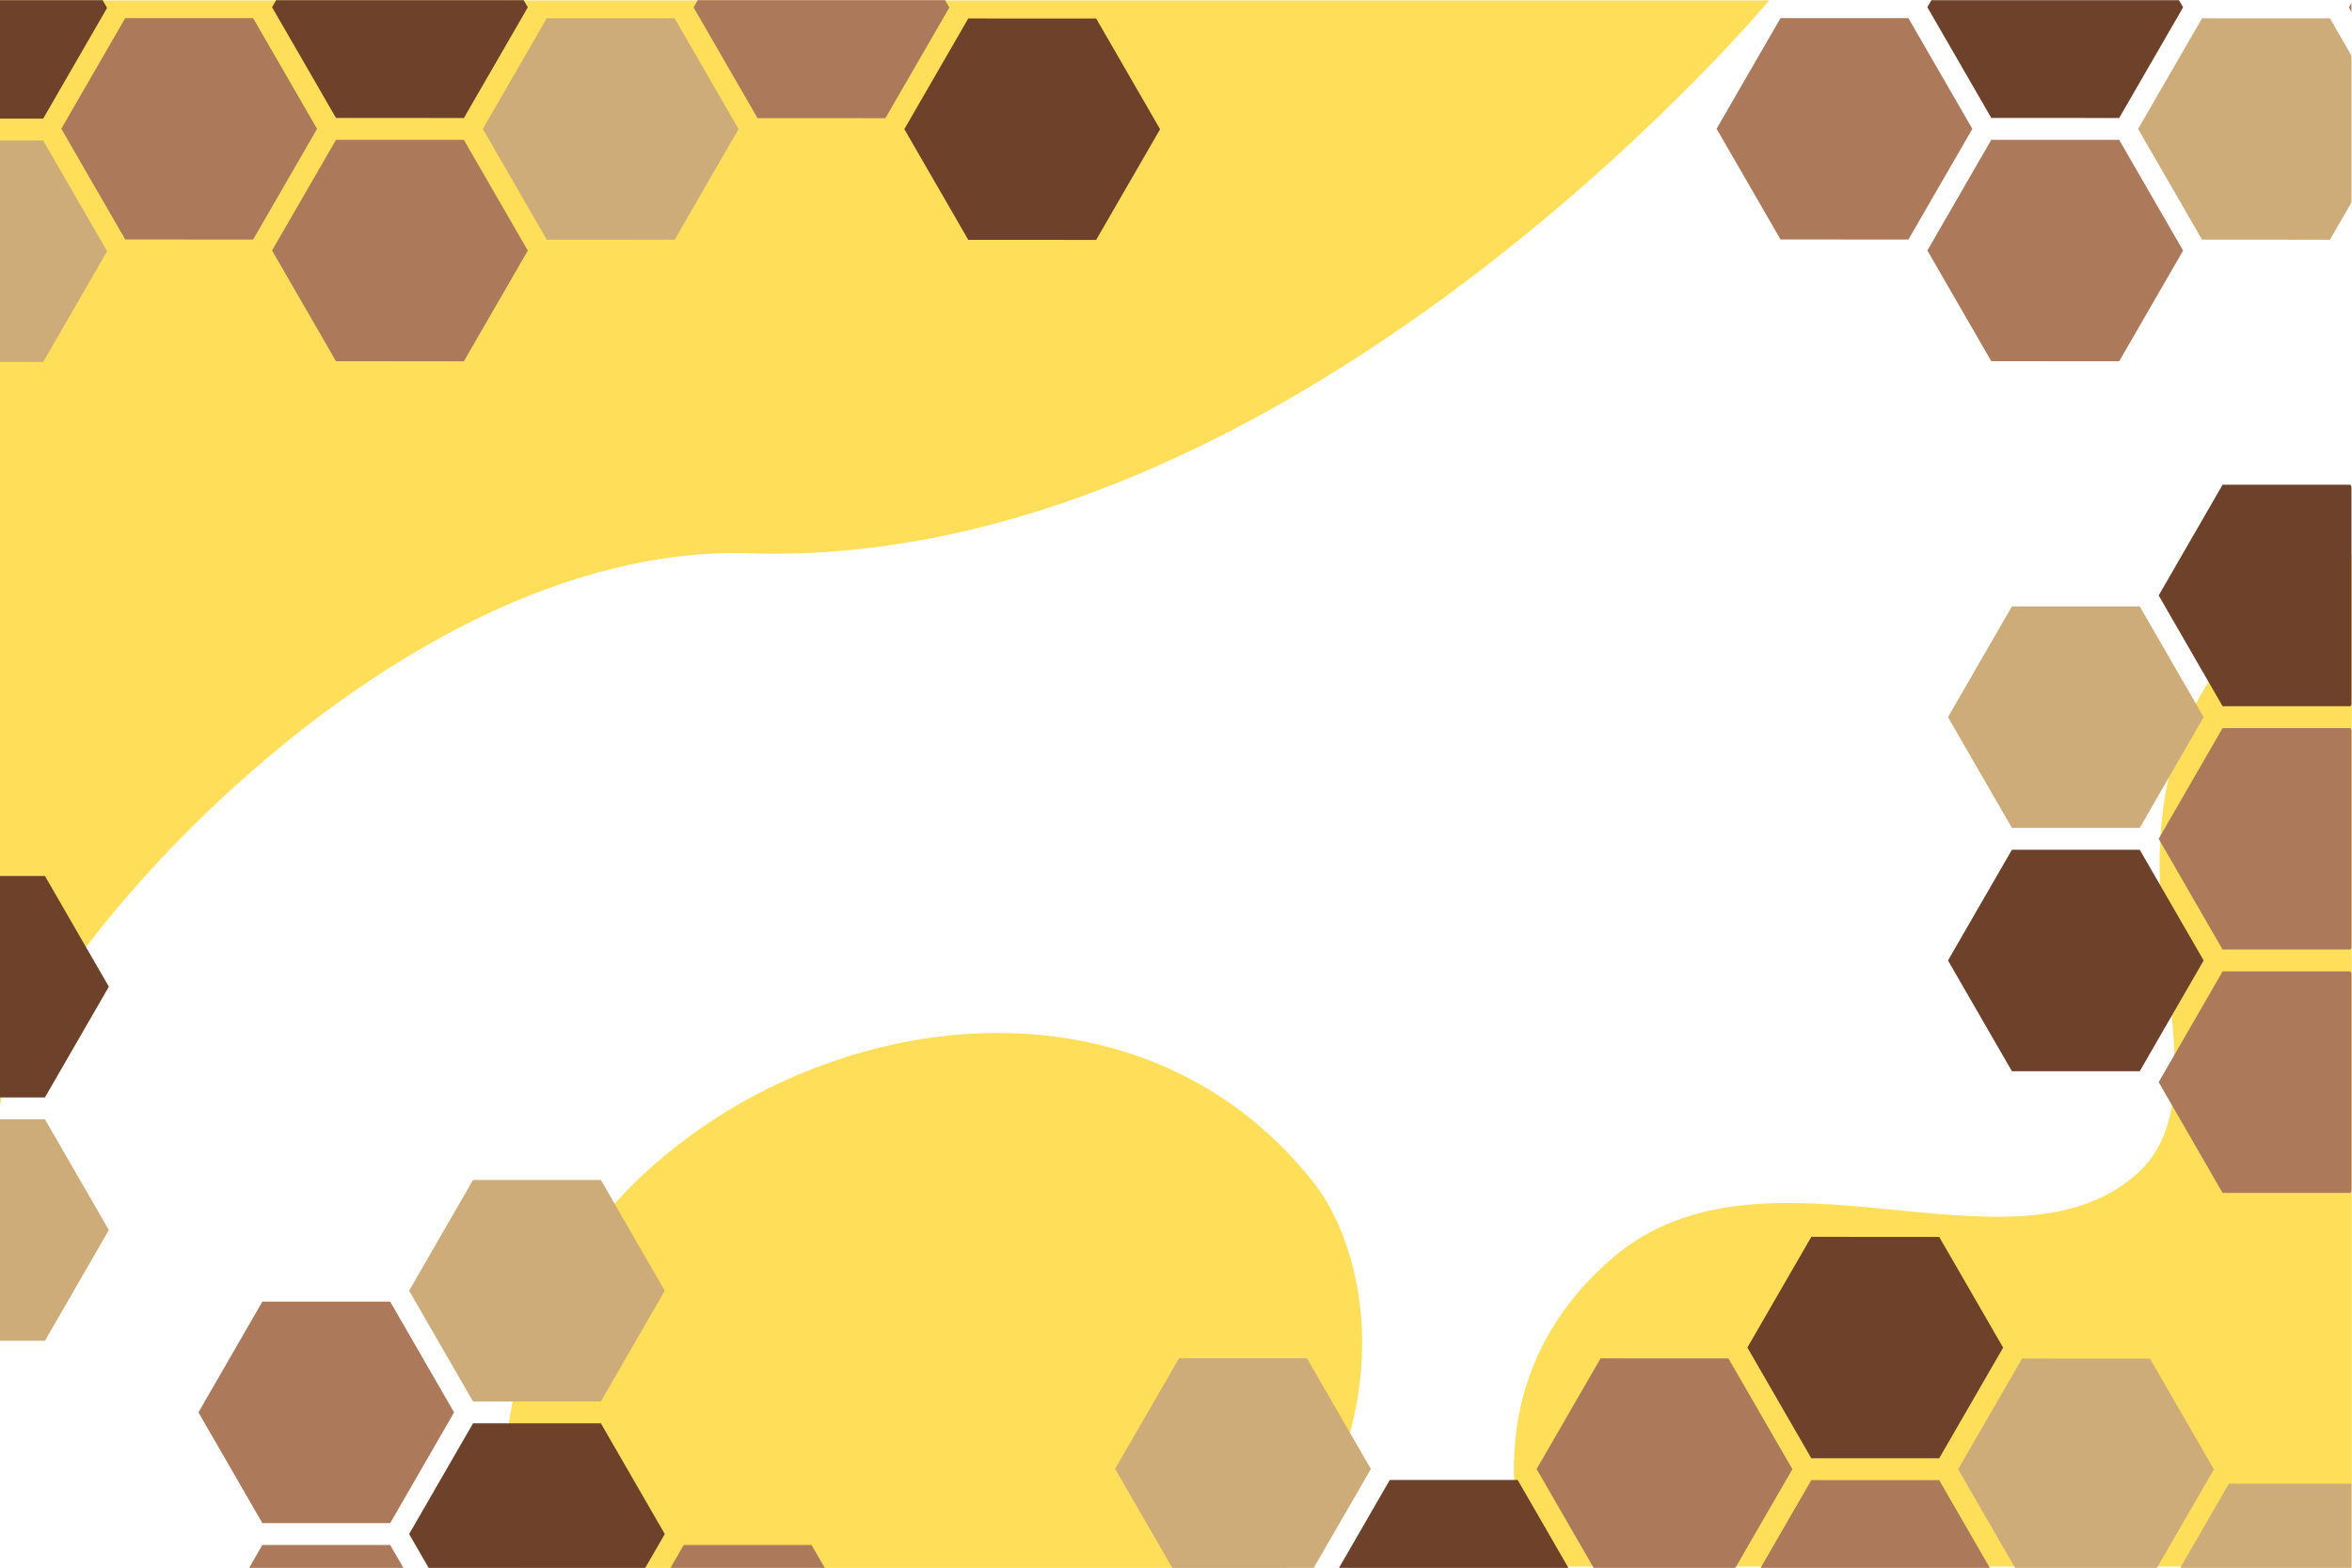 <svg xmlns="http://www.w3.org/2000/svg" xmlns:xlink="http://www.w3.org/1999/xlink" width="4535" zoomAndPan="magnify" viewBox="0 0 3401.25 2268" height="3024" preserveAspectRatio="xMidYMid meet" version="1.0"><defs><clipPath id="id1"><path d="M 2189 801 L 3400.5 801 L 3400.5 2266 L 2189 2266 Z M 2189 801 " clip-rule="nonzero"/></clipPath><clipPath id="id2"><path d="M 730 1494 L 1970 1494 L 1970 2267.75 L 730 2267.75 Z M 730 1494 " clip-rule="nonzero"/></clipPath><clipPath id="id3"><path d="M 394.219 2462.566 L 1085.051 1142.484 L 2282.891 1769.344 L 1592.059 3089.426 Z M 394.219 2462.566 " clip-rule="nonzero"/></clipPath><clipPath id="id4"><path d="M 394.219 2462.566 L 1085.051 1142.484 L 2282.891 1769.344 L 1592.059 3089.426 Z M 394.219 2462.566 " clip-rule="nonzero"/></clipPath><clipPath id="id5"><path d="M 1612 1964 L 1983 1964 L 1983 2267.75 L 1612 2267.75 Z M 1612 1964 " clip-rule="nonzero"/></clipPath><clipPath id="id6"><path d="M 2055.113 1356.301 L 3401.094 2133.809 L 2758.984 3245.395 L 1413.004 2467.887 Z M 2055.113 1356.301 " clip-rule="nonzero"/></clipPath><clipPath id="id7"><path d="M 2055.113 1356.301 L 3401.094 2133.809 L 2758.984 3245.395 L 1413.004 2467.887 Z M 2055.113 1356.301 " clip-rule="nonzero"/></clipPath><clipPath id="id8"><path d="M 1917 2140 L 2288 2140 L 2288 2267.75 L 1917 2267.75 Z M 1917 2140 " clip-rule="nonzero"/></clipPath><clipPath id="id9"><path d="M 2055.113 1356.301 L 3401.094 2133.809 L 2758.984 3245.395 L 1413.004 2467.887 Z M 2055.113 1356.301 " clip-rule="nonzero"/></clipPath><clipPath id="id10"><path d="M 2055.113 1356.301 L 3401.094 2133.809 L 2758.984 3245.395 L 1413.004 2467.887 Z M 2055.113 1356.301 " clip-rule="nonzero"/></clipPath><clipPath id="id11"><path d="M 2831 1965 L 3202 1965 L 3202 2267.75 L 2831 2267.75 Z M 2831 1965 " clip-rule="nonzero"/></clipPath><clipPath id="id12"><path d="M 2055.113 1356.301 L 3401.094 2133.809 L 2758.984 3245.395 L 1413.004 2467.887 Z M 2055.113 1356.301 " clip-rule="nonzero"/></clipPath><clipPath id="id13"><path d="M 2055.113 1356.301 L 3401.094 2133.809 L 2758.984 3245.395 L 1413.004 2467.887 Z M 2055.113 1356.301 " clip-rule="nonzero"/></clipPath><clipPath id="id14"><path d="M 2526 2140 L 2897 2140 L 2897 2267.75 L 2526 2267.75 Z M 2526 2140 " clip-rule="nonzero"/></clipPath><clipPath id="id15"><path d="M 2055.113 1356.301 L 3401.094 2133.809 L 2758.984 3245.395 L 1413.004 2467.887 Z M 2055.113 1356.301 " clip-rule="nonzero"/></clipPath><clipPath id="id16"><path d="M 2055.113 1356.301 L 3401.094 2133.809 L 2758.984 3245.395 L 1413.004 2467.887 Z M 2055.113 1356.301 " clip-rule="nonzero"/></clipPath><clipPath id="id17"><path d="M 2222 1964 L 2592 1964 L 2592 2267.75 L 2222 2267.75 Z M 2222 1964 " clip-rule="nonzero"/></clipPath><clipPath id="id18"><path d="M 2055.113 1356.301 L 3401.094 2133.809 L 2758.984 3245.395 L 1413.004 2467.887 Z M 2055.113 1356.301 " clip-rule="nonzero"/></clipPath><clipPath id="id19"><path d="M 2055.113 1356.301 L 3401.094 2133.809 L 2758.984 3245.395 L 1413.004 2467.887 Z M 2055.113 1356.301 " clip-rule="nonzero"/></clipPath><clipPath id="id20"><path d="M 2526 1788 L 2897 1788 L 2897 2110 L 2526 2110 Z M 2526 1788 " clip-rule="nonzero"/></clipPath><clipPath id="id21"><path d="M 2055.113 1356.301 L 3401.094 2133.809 L 2758.984 3245.395 L 1413.004 2467.887 Z M 2055.113 1356.301 " clip-rule="nonzero"/></clipPath><clipPath id="id22"><path d="M 2055.113 1356.301 L 3401.094 2133.809 L 2758.984 3245.395 L 1413.004 2467.887 Z M 2055.113 1356.301 " clip-rule="nonzero"/></clipPath><clipPath id="id23"><path d="M 0 0.25 L 2558.438 0.25 L 2558.438 1599.648 L 0 1599.648 Z M 0 0.25 " clip-rule="nonzero"/></clipPath><clipPath id="id24"><path d="M 393 0.25 L 764 0.25 L 764 171 L 393 171 Z M 393 0.25 " clip-rule="nonzero"/></clipPath><clipPath id="id25"><path d="M 531.207 -933.887 L 1877.188 -156.379 L 1235.078 955.207 L -110.902 177.703 Z M 531.207 -933.887 " clip-rule="nonzero"/></clipPath><clipPath id="id26"><path d="M 531.207 -933.887 L 1877.188 -156.379 L 1235.078 955.207 L -110.902 177.703 Z M 531.207 -933.887 " clip-rule="nonzero"/></clipPath><clipPath id="id27"><path d="M 88 26 L 459 26 L 459 347 L 88 347 Z M 88 26 " clip-rule="nonzero"/></clipPath><clipPath id="id28"><path d="M 531.207 -933.887 L 1877.188 -156.379 L 1235.078 955.207 L -110.902 177.703 Z M 531.207 -933.887 " clip-rule="nonzero"/></clipPath><clipPath id="id29"><path d="M 531.207 -933.887 L 1877.188 -156.379 L 1235.078 955.207 L -110.902 177.703 Z M 531.207 -933.887 " clip-rule="nonzero"/></clipPath><clipPath id="id30"><path d="M 227.059 -54.059 L 504.77 106.363 L 319.613 426.902 L 41.898 266.48 Z M 227.059 -54.059 " clip-rule="nonzero"/></clipPath><clipPath id="id31"><path d="M 227.059 -54.059 L 504.77 106.363 L 319.832 426.52 L 42.117 266.102 Z M 227.059 -54.059 " clip-rule="nonzero"/></clipPath><clipPath id="id32"><path d="M 698 26 L 1069 26 L 1069 347 L 698 347 Z M 698 26 " clip-rule="nonzero"/></clipPath><clipPath id="id33"><path d="M 531.207 -933.887 L 1877.188 -156.379 L 1235.078 955.207 L -110.902 177.703 Z M 531.207 -933.887 " clip-rule="nonzero"/></clipPath><clipPath id="id34"><path d="M 531.207 -933.887 L 1877.188 -156.379 L 1235.078 955.207 L -110.902 177.703 Z M 531.207 -933.887 " clip-rule="nonzero"/></clipPath><clipPath id="id35"><path d="M 393 202 L 764 202 L 764 523 L 393 523 Z M 393 202 " clip-rule="nonzero"/></clipPath><clipPath id="id36"><path d="M 531.207 -933.887 L 1877.188 -156.379 L 1235.078 955.207 L -110.902 177.703 Z M 531.207 -933.887 " clip-rule="nonzero"/></clipPath><clipPath id="id37"><path d="M 531.207 -933.887 L 1877.188 -156.379 L 1235.078 955.207 L -110.902 177.703 Z M 531.207 -933.887 " clip-rule="nonzero"/></clipPath><clipPath id="id38"><path d="M 531.77 121.961 L 810.035 282.699 L 624.875 603.238 L 346.609 442.5 Z M 531.77 121.961 " clip-rule="nonzero"/></clipPath><clipPath id="id39"><path d="M 531.77 121.961 L 810.035 282.699 L 625.094 602.855 L 346.832 442.117 Z M 531.77 121.961 " clip-rule="nonzero"/></clipPath><clipPath id="id40"><path d="M 1307 26 L 1678 26 L 1678 347 L 1307 347 Z M 1307 26 " clip-rule="nonzero"/></clipPath><clipPath id="id41"><path d="M 531.207 -933.887 L 1877.188 -156.379 L 1235.078 955.207 L -110.902 177.703 Z M 531.207 -933.887 " clip-rule="nonzero"/></clipPath><clipPath id="id42"><path d="M 531.207 -933.887 L 1877.188 -156.379 L 1235.078 955.207 L -110.902 177.703 Z M 531.207 -933.887 " clip-rule="nonzero"/></clipPath><clipPath id="id43"><path d="M 1445.977 -53.629 L 1724.242 107.109 L 1539.082 427.648 L 1260.816 266.91 Z M 1445.977 -53.629 " clip-rule="nonzero"/></clipPath><clipPath id="id44"><path d="M 1445.977 -53.629 L 1723.848 106.883 L 1538.688 427.422 L 1260.816 266.91 Z M 1445.977 -53.629 " clip-rule="nonzero"/></clipPath><clipPath id="id45"><path d="M 1003 0.25 L 1373 0.25 L 1373 171 L 1003 171 Z M 1003 0.25 " clip-rule="nonzero"/></clipPath><clipPath id="id46"><path d="M 531.207 -933.887 L 1877.188 -156.379 L 1235.078 955.207 L -110.902 177.703 Z M 531.207 -933.887 " clip-rule="nonzero"/></clipPath><clipPath id="id47"><path d="M 531.207 -933.887 L 1877.188 -156.379 L 1235.078 955.207 L -110.902 177.703 Z M 531.207 -933.887 " clip-rule="nonzero"/></clipPath><clipPath id="id48"><path d="M 2817.012 877 L 3187 877 L 3187 1198 L 2817.012 1198 Z M 2817.012 877 " clip-rule="nonzero"/></clipPath><clipPath id="id49"><path d="M 3121.672 701.113 L 3400.5 701.113 L 3400.5 1022 L 3121.672 1022 Z M 3121.672 701.113 " clip-rule="nonzero"/></clipPath><clipPath id="id50"><path d="M 3121 1053 L 3400.5 1053 L 3400.5 1374 L 3121 1374 Z M 3121 1053 " clip-rule="nonzero"/></clipPath><clipPath id="id51"><path d="M 3121 1405 L 3400.5 1405 L 3400.5 1726 L 3121 1726 Z M 3121 1405 " clip-rule="nonzero"/></clipPath><clipPath id="id52"><path d="M 2817.012 1229 L 3187 1229 L 3187 1550 L 2817.012 1550 Z M 2817.012 1229 " clip-rule="nonzero"/></clipPath><clipPath id="id53"><path d="M 3130.715 2146 L 3400.5 2146 L 3400.5 2267.75 L 3130.715 2267.75 Z M 3130.715 2146 " clip-rule="nonzero"/></clipPath><clipPath id="id54"><path d="M 0 203 L 154.855 203 L 154.855 524 L 0 524 Z M 0 203 " clip-rule="nonzero"/></clipPath><clipPath id="id55"><path d="M 0 0.25 L 154.855 0.25 L 154.855 172 L 0 172 Z M 0 0.25 " clip-rule="nonzero"/></clipPath><clipPath id="id56"><path d="M 0 1618 L 157.406 1618 L 157.406 1940 L 0 1940 Z M 0 1618 " clip-rule="nonzero"/></clipPath><clipPath id="id57"><path d="M 0 1266 L 157.406 1266 L 157.406 1588 L 0 1588 Z M 0 1266 " clip-rule="nonzero"/></clipPath><clipPath id="id58"><path d="M 2787 0.25 L 3158 0.25 L 3158 171 L 2787 171 Z M 2787 0.25 " clip-rule="nonzero"/></clipPath><clipPath id="id59"><path d="M 2924.945 -933.887 L 4270.926 -156.379 L 3628.816 955.207 L 2282.836 177.703 Z M 2924.945 -933.887 " clip-rule="nonzero"/></clipPath><clipPath id="id60"><path d="M 2924.945 -933.887 L 4270.926 -156.379 L 3628.816 955.207 L 2282.836 177.703 Z M 2924.945 -933.887 " clip-rule="nonzero"/></clipPath><clipPath id="id61"><path d="M 2482 26 L 2853 26 L 2853 347 L 2482 347 Z M 2482 26 " clip-rule="nonzero"/></clipPath><clipPath id="id62"><path d="M 2924.945 -933.887 L 4270.926 -156.379 L 3628.816 955.207 L 2282.836 177.703 Z M 2924.945 -933.887 " clip-rule="nonzero"/></clipPath><clipPath id="id63"><path d="M 2924.945 -933.887 L 4270.926 -156.379 L 3628.816 955.207 L 2282.836 177.703 Z M 2924.945 -933.887 " clip-rule="nonzero"/></clipPath><clipPath id="id64"><path d="M 2620.793 -54.059 L 2898.508 106.363 L 2713.348 426.902 L 2435.637 266.48 Z M 2620.793 -54.059 " clip-rule="nonzero"/></clipPath><clipPath id="id65"><path d="M 2620.793 -54.059 L 2898.508 106.363 L 2713.566 426.52 L 2435.855 266.102 Z M 2620.793 -54.059 " clip-rule="nonzero"/></clipPath><clipPath id="id66"><path d="M 3091 26 L 3400.5 26 L 3400.5 347 L 3091 347 Z M 3091 26 " clip-rule="nonzero"/></clipPath><clipPath id="id67"><path d="M 2924.945 -933.887 L 4270.926 -156.379 L 3628.816 955.207 L 2282.836 177.703 Z M 2924.945 -933.887 " clip-rule="nonzero"/></clipPath><clipPath id="id68"><path d="M 2924.945 -933.887 L 4270.926 -156.379 L 3628.816 955.207 L 2282.836 177.703 Z M 2924.945 -933.887 " clip-rule="nonzero"/></clipPath><clipPath id="id69"><path d="M 2787 202 L 3158 202 L 3158 523 L 2787 523 Z M 2787 202 " clip-rule="nonzero"/></clipPath><clipPath id="id70"><path d="M 2924.945 -933.887 L 4270.926 -156.379 L 3628.816 955.207 L 2282.836 177.703 Z M 2924.945 -933.887 " clip-rule="nonzero"/></clipPath><clipPath id="id71"><path d="M 2924.945 -933.887 L 4270.926 -156.379 L 3628.816 955.207 L 2282.836 177.703 Z M 2924.945 -933.887 " clip-rule="nonzero"/></clipPath><clipPath id="id72"><path d="M 2925.508 121.961 L 3203.77 282.699 L 3018.613 603.238 L 2740.348 442.5 Z M 2925.508 121.961 " clip-rule="nonzero"/></clipPath><clipPath id="id73"><path d="M 2925.508 121.961 L 3203.77 282.699 L 3018.832 602.855 L 2740.566 442.117 Z M 2925.508 121.961 " clip-rule="nonzero"/></clipPath><clipPath id="id74"><path d="M 3396 0.25 L 3400.5 0.25 L 3400.5 171 L 3396 171 Z M 3396 0.25 " clip-rule="nonzero"/></clipPath><clipPath id="id75"><path d="M 2924.945 -933.887 L 4270.926 -156.379 L 3628.816 955.207 L 2282.836 177.703 Z M 2924.945 -933.887 " clip-rule="nonzero"/></clipPath><clipPath id="id76"><path d="M 2924.945 -933.887 L 4270.926 -156.379 L 3628.816 955.207 L 2282.836 177.703 Z M 2924.945 -933.887 " clip-rule="nonzero"/></clipPath><clipPath id="id77"><path d="M 591 2058 L 962 2058 L 962 2267.75 L 591 2267.75 Z M 591 2058 " clip-rule="nonzero"/></clipPath><clipPath id="id78"><path d="M 286.969 1882.34 L 656.699 1882.34 L 656.699 2203.055 L 286.969 2203.055 Z M 286.969 1882.34 " clip-rule="nonzero"/></clipPath><clipPath id="id79"><path d="M 286.969 2234.238 L 656.699 2234.238 L 656.699 2267.75 L 286.969 2267.75 Z M 286.969 2234.238 " clip-rule="nonzero"/></clipPath><clipPath id="id80"><path d="M 896 2234 L 1267 2234 L 1267 2267.75 L 896 2267.75 Z M 896 2234 " clip-rule="nonzero"/></clipPath></defs><g clip-path="url(#id1)"><path fill="#ffde59" d="M 2212.789 2265.746 C 2212.789 2265.746 2110.809 2009.254 2331.703 1819.672 C 2552.598 1630.09 2909.488 1860.707 3090.742 1697.301 C 3271.996 1533.895 2895.215 1089.227 3400.82 801.75 L 3400.82 2265.746 Z M 2212.789 2265.746 " fill-opacity="1" fill-rule="nonzero"/></g><g clip-path="url(#id2)"><g clip-path="url(#id3)"><g clip-path="url(#id4)"><path fill="#ffde59" d="M 1177.707 1544.957 C 897.355 1652.871 675.672 1924.418 743.094 2250.758 C 832.863 2685.465 1165.625 2824.391 1615.184 2504.305 C 2064.742 2184.215 1994.414 1830.113 1898.895 1709.52 C 1716.742 1479.715 1424.375 1449.625 1177.707 1544.957 Z M 1177.707 1544.957 " fill-opacity="1" fill-rule="nonzero"/></g></g></g><g clip-path="url(#id5)"><g clip-path="url(#id6)"><g clip-path="url(#id7)"><path fill="#cdac79" d="M 1889.941 2284.809 L 1982.406 2124.738 L 1940.828 2052.711 L 1889.953 1964.598 L 1729.723 1964.527 L 1705.035 1964.516 L 1612.574 2124.578 L 1705.027 2284.73 L 1889.941 2284.809 " fill-opacity="1" fill-rule="nonzero"/></g></g></g><g clip-path="url(#id8)"><g clip-path="url(#id9)"><g clip-path="url(#id10)"><path fill="#6d412a" d="M 2194.723 2460.859 L 2287.184 2300.793 L 2194.727 2140.652 L 2022.199 2140.57 L 2009.809 2140.566 L 1917.348 2300.633 L 2009.805 2460.781 L 2194.723 2460.859 " fill-opacity="1" fill-rule="nonzero"/></g></g></g><g clip-path="url(#id11)"><g clip-path="url(#id12)"><g clip-path="url(#id13)"><path fill="#cdac79" d="M 2924.141 2285.246 L 2949.871 2285.27 L 3109.055 2285.324 L 3201.516 2125.262 L 3109.066 1965.121 L 2924.145 1965.039 L 2831.684 2125.102 L 2913.797 2267.34 L 2924.141 2285.246 " fill-opacity="1" fill-rule="nonzero"/></g></g></g><g clip-path="url(#id14)"><g clip-path="url(#id15)"><g clip-path="url(#id16)"><path fill="#ad795b" d="M 2526.914 2300.898 L 2619.371 2461.043 L 2804.289 2461.125 L 2896.75 2301.059 L 2804.297 2140.914 L 2619.375 2140.832 L 2526.914 2300.898 " fill-opacity="1" fill-rule="nonzero"/></g></g></g><g clip-path="url(#id17)"><g clip-path="url(#id18)"><g clip-path="url(#id19)"><path fill="#ad795b" d="M 2499.504 2285.07 L 2591.969 2125.004 L 2499.508 1964.855 L 2314.594 1964.777 L 2222.133 2124.848 L 2314.582 2284.992 L 2499.504 2285.07 " fill-opacity="1" fill-rule="nonzero"/></g></g></g><g clip-path="url(#id20)"><g clip-path="url(#id21)"><g clip-path="url(#id22)"><path fill="#6d412a" d="M 2804.289 2109.273 L 2896.746 1949.211 L 2804.293 1789.066 L 2619.375 1788.988 L 2526.91 1949.055 L 2619.363 2109.199 L 2804.289 2109.273 " fill-opacity="1" fill-rule="nonzero"/></g></g></g><g clip-path="url(#id23)"><path fill="#ffde59" d="M 1083.672 800.32 C 1869.812 825.5 2558.438 0.676 2558.438 0.676 L 0 0.676 L 0 1599.309 C 25.309 1416.234 555.828 783.414 1083.672 800.32 " fill-opacity="1" fill-rule="nonzero"/></g><g clip-path="url(#id24)"><g clip-path="url(#id25)"><g clip-path="url(#id26)"><path fill="#6d412a" d="M 670.816 170.672 L 763.277 10.605 L 670.82 -149.535 L 498.293 -149.613 L 485.902 -149.621 L 393.441 10.445 L 485.898 170.594 L 670.816 170.672 " fill-opacity="1" fill-rule="nonzero"/></g></g></g><g clip-path="url(#id27)"><g clip-path="url(#id28)"><g clip-path="url(#id29)"><g clip-path="url(#id30)"><g clip-path="url(#id31)"><path fill="#ad795b" d="M 88.656 186.242 L 160.441 310.578 L 181.113 346.391 L 366.035 346.469 L 458.496 186.402 L 366.039 26.254 L 181.117 26.176 L 88.656 186.242 " fill-opacity="1" fill-rule="nonzero"/></g></g></g></g></g><g clip-path="url(#id32)"><g clip-path="url(#id33)"><g clip-path="url(#id34)"><path fill="#cdac79" d="M 790.676 26.434 L 698.215 186.496 L 790.672 346.648 L 975.59 346.723 L 1068.051 186.66 L 975.598 26.52 L 790.676 26.434 " fill-opacity="1" fill-rule="nonzero"/></g></g></g><g clip-path="url(#id35)"><g clip-path="url(#id36)"><g clip-path="url(#id37)"><g clip-path="url(#id38)"><g clip-path="url(#id39)"><path fill="#ad795b" d="M 485.898 202.23 L 393.438 362.297 L 468.711 492.688 L 485.891 522.445 L 670.809 522.52 L 763.27 362.457 L 670.812 202.305 L 485.898 202.23 " fill-opacity="1" fill-rule="nonzero"/></g></g></g></g></g><g clip-path="url(#id40)"><g clip-path="url(#id41)"><g clip-path="url(#id42)"><g clip-path="url(#id43)"><g clip-path="url(#id44)"><path fill="#6d412a" d="M 1307.773 186.77 L 1400.238 346.906 L 1563.965 346.984 L 1585.152 346.996 L 1677.617 186.926 L 1593.926 41.969 L 1585.16 26.777 L 1400.238 26.699 L 1307.773 186.77 " fill-opacity="1" fill-rule="nonzero"/></g></g></g></g></g><g clip-path="url(#id45)"><g clip-path="url(#id46)"><g clip-path="url(#id47)"><path fill="#ad795b" d="M 1003.008 10.715 L 1095.465 170.855 L 1280.383 170.941 L 1372.848 10.871 L 1280.391 -149.273 L 1095.469 -149.355 L 1003.008 10.715 " fill-opacity="1" fill-rule="nonzero"/></g></g></g><g clip-path="url(#id48)"><path fill="#cdac79" d="M 3186.715 1037.266 L 3173.859 1014.977 L 3094.289 877.109 L 2909.438 877.109 L 2817.016 1037.266 L 2909.438 1197.43 L 3094.289 1197.43 L 3176.383 1055.18 L 3186.715 1037.266 " fill-opacity="1" fill-rule="nonzero"/></g><g clip-path="url(#id49)"><path fill="#6d412a" d="M 3398.965 1021.438 L 3491.383 861.273 L 3409.555 719.457 L 3398.965 701.105 L 3214.105 701.105 L 3130.445 846.082 L 3121.68 861.273 L 3214.109 1021.438 L 3398.965 1021.438 " fill-opacity="1" fill-rule="nonzero"/></g><g clip-path="url(#id50)"><path fill="#ad795b" d="M 3398.961 1373.402 L 3491.383 1213.238 L 3398.961 1053.074 L 3214.105 1053.074 L 3121.68 1213.238 L 3214.105 1373.402 L 3398.961 1373.402 " fill-opacity="1" fill-rule="nonzero"/></g><g clip-path="url(#id51)"><path fill="#ad795b" d="M 3398.961 1405.055 L 3214.109 1405.055 L 3121.68 1565.219 L 3214.109 1725.375 L 3398.961 1725.375 L 3491.391 1565.219 L 3398.961 1405.055 " fill-opacity="1" fill-rule="nonzero"/></g><g clip-path="url(#id52)"><path fill="#6d412a" d="M 3094.285 1229.07 L 2909.438 1229.07 L 2817.012 1389.234 L 2909.438 1549.395 L 3094.293 1549.395 L 3186.723 1389.234 L 3094.285 1229.07 " fill-opacity="1" fill-rule="nonzero"/></g><g clip-path="url(#id53)"><path fill="#cdac79" d="M 3500.418 2306.25 L 3487.562 2283.961 L 3407.992 2146.094 L 3223.141 2146.094 L 3130.715 2306.25 L 3223.141 2466.414 L 3407.992 2466.414 L 3490.086 2324.164 L 3500.418 2306.25 " fill-opacity="1" fill-rule="nonzero"/></g><g clip-path="url(#id54)"><path fill="#cdac79" d="M -214.848 363.395 L -201.996 385.684 L -122.422 523.551 L 62.43 523.551 L 154.852 363.395 L 62.43 203.23 L -122.422 203.23 L -204.516 345.48 L -214.848 363.395 " fill-opacity="1" fill-rule="nonzero"/></g><g clip-path="url(#id55)"><path fill="#6d412a" d="M -122.418 171.59 L 62.43 171.59 L 154.855 11.426 L 62.43 -148.734 L -122.426 -148.734 L -214.855 11.426 L -122.418 171.59 " fill-opacity="1" fill-rule="nonzero"/></g><g clip-path="url(#id56)"><path fill="#cdac79" d="M -212.297 1779.125 L -199.445 1801.414 L -119.871 1939.281 L 64.98 1939.281 L 157.402 1779.125 L 64.98 1618.961 L -119.871 1618.961 L -201.965 1761.211 L -212.297 1779.125 " fill-opacity="1" fill-rule="nonzero"/></g><g clip-path="url(#id57)"><path fill="#6d412a" d="M -119.867 1587.32 L 64.98 1587.32 L 157.406 1427.156 L 64.98 1266.996 L -119.875 1266.996 L -212.305 1427.156 L -119.867 1587.32 " fill-opacity="1" fill-rule="nonzero"/></g><g clip-path="url(#id58)"><g clip-path="url(#id59)"><g clip-path="url(#id60)"><path fill="#6d412a" d="M 3064.555 170.672 L 3157.016 10.605 L 3064.559 -149.535 L 2892.031 -149.613 L 2879.637 -149.621 L 2787.176 10.445 L 2879.633 170.594 L 3064.555 170.672 " fill-opacity="1" fill-rule="nonzero"/></g></g></g><g clip-path="url(#id61)"><g clip-path="url(#id62)"><g clip-path="url(#id63)"><g clip-path="url(#id64)"><g clip-path="url(#id65)"><path fill="#ad795b" d="M 2482.395 186.242 L 2554.18 310.578 L 2574.852 346.391 L 2759.77 346.469 L 2852.23 186.402 L 2759.777 26.254 L 2574.855 26.176 L 2482.395 186.242 " fill-opacity="1" fill-rule="nonzero"/></g></g></g></g></g><g clip-path="url(#id66)"><g clip-path="url(#id67)"><g clip-path="url(#id68)"><path fill="#cdac79" d="M 3184.41 26.434 L 3091.949 186.496 L 3184.41 346.648 L 3369.328 346.723 L 3461.789 186.66 L 3369.332 26.52 L 3184.41 26.434 " fill-opacity="1" fill-rule="nonzero"/></g></g></g><g clip-path="url(#id69)"><g clip-path="url(#id70)"><g clip-path="url(#id71)"><g clip-path="url(#id72)"><g clip-path="url(#id73)"><path fill="#ad795b" d="M 2879.633 202.23 L 2787.172 362.297 L 2862.449 492.688 L 2879.629 522.445 L 3064.547 522.52 L 3157.008 362.457 L 3064.551 202.305 L 2879.633 202.23 " fill-opacity="1" fill-rule="nonzero"/></g></g></g></g></g><g clip-path="url(#id74)"><g clip-path="url(#id75)"><g clip-path="url(#id76)"><path fill="#ad795b" d="M 3396.742 10.715 L 3489.203 170.855 L 3674.121 170.941 L 3766.582 10.871 L 3674.125 -149.273 L 3489.207 -149.355 L 3396.742 10.715 " fill-opacity="1" fill-rule="nonzero"/></g></g></g><path fill="#cdac79" d="M 684.062 2027.031 L 868.922 2027.031 L 910.492 1955 L 961.344 1866.875 L 881.258 1728.09 L 868.922 1706.711 L 684.07 1706.711 L 591.641 1866.875 L 684.062 2027.031 " fill-opacity="1" fill-rule="nonzero"/><g clip-path="url(#id77)"><path fill="#6d412a" d="M 684.07 2379.004 L 868.922 2379.004 L 961.344 2218.844 L 875.113 2069.41 L 868.922 2058.676 L 684.07 2058.676 L 591.641 2218.844 L 684.07 2379.004 " fill-opacity="1" fill-rule="nonzero"/></g><g clip-path="url(#id78)"><path fill="#ad795b" d="M 379.395 1882.691 L 307.637 2007.047 L 286.965 2042.859 L 379.395 2203.02 L 564.246 2203.02 L 656.676 2042.855 L 564.246 1882.691 L 379.395 1882.691 " fill-opacity="1" fill-rule="nonzero"/></g><g clip-path="url(#id79)"><path fill="#ad795b" d="M 564.246 2234.668 L 379.395 2234.668 L 304.137 2365.07 L 286.965 2394.832 L 379.395 2554.992 L 564.246 2554.992 L 656.676 2394.824 L 564.246 2234.668 " fill-opacity="1" fill-rule="nonzero"/></g><g clip-path="url(#id80)"><path fill="#ad795b" d="M 988.738 2554.992 L 1173.59 2554.992 L 1266.016 2394.824 L 1173.59 2234.668 L 988.738 2234.668 L 896.309 2394.824 L 988.738 2554.992 " fill-opacity="1" fill-rule="nonzero"/></g></svg>